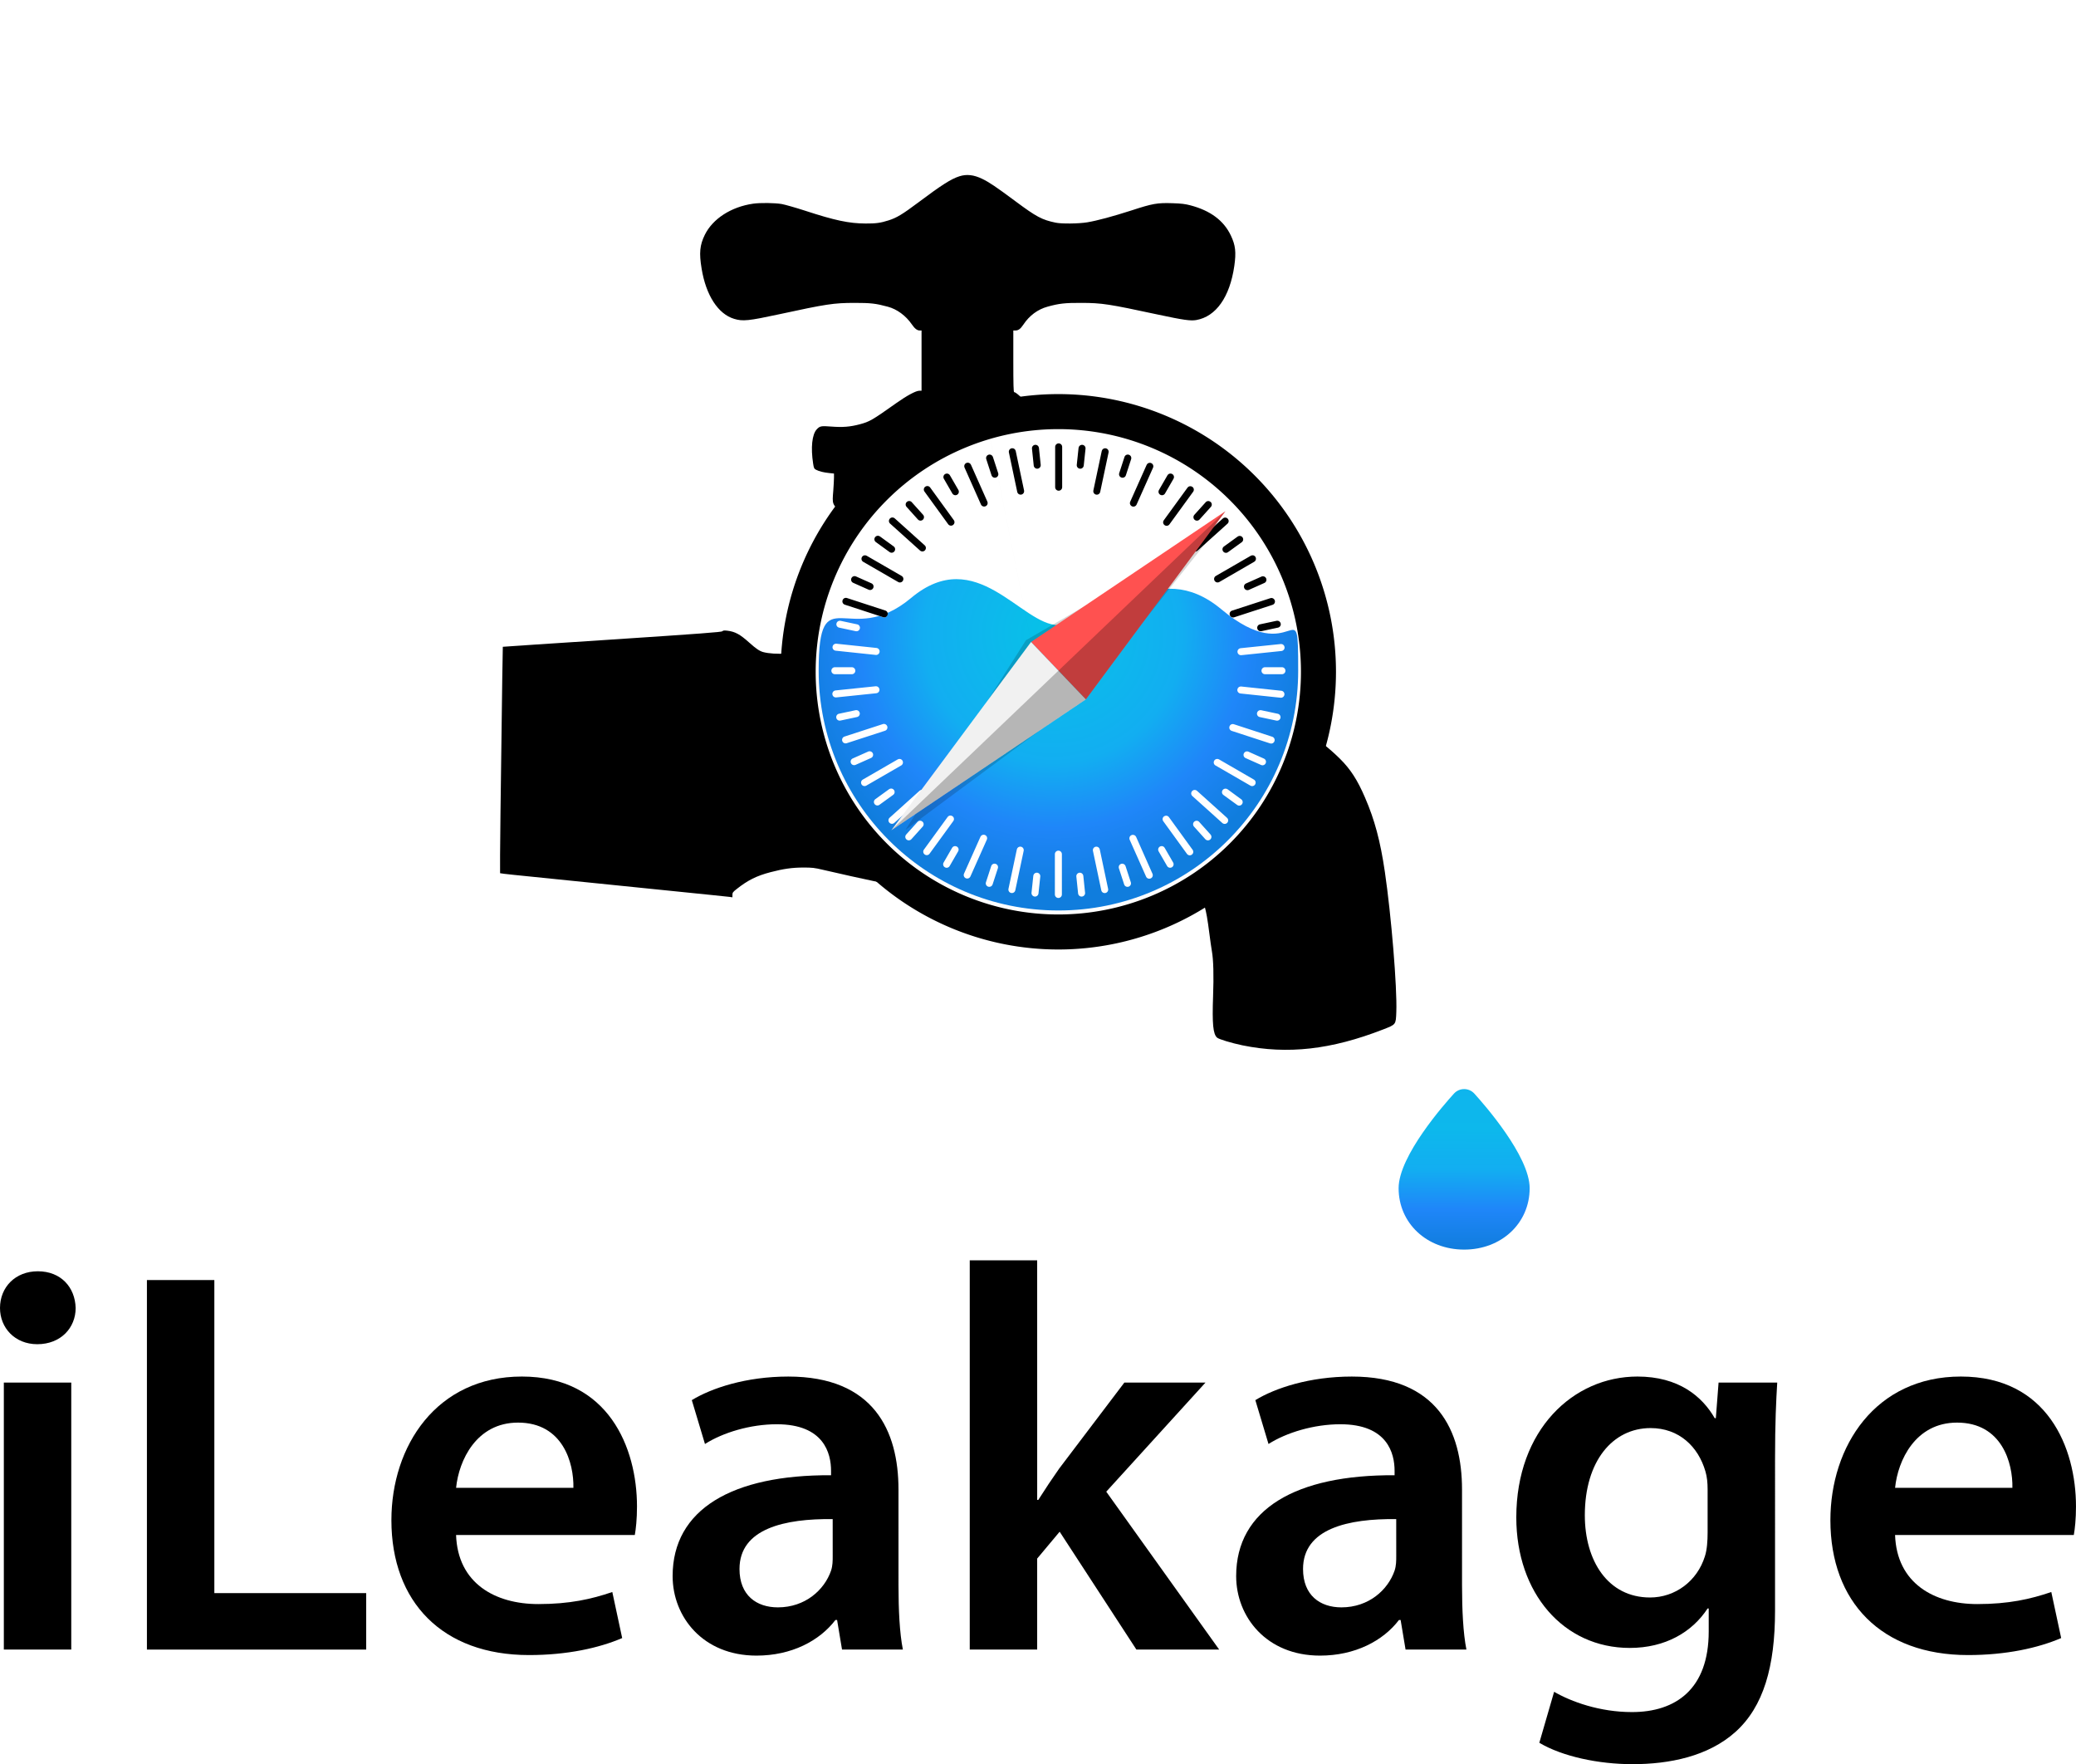 <?xml version="1.0" encoding="UTF-8" standalone="no"?>
<!-- Created with Inkscape (http://www.inkscape.org/) -->

<svg
   width="173.676mm"
   height="147.569mm"
   viewBox="0 0 173.676 147.569"
   version="1.1"
   id="svg5"
   inkscape:version="1.2.1 (0f2f062aeb, 2022-09-21, custom)"
   sodipodi:docname="ileakage-final-vertical.svg"
   xmlns:inkscape="http://www.inkscape.org/namespaces/inkscape"
   xmlns:sodipodi="http://sodipodi.sourceforge.net/DTD/sodipodi-0.dtd"
   xmlns:xlink="http://www.w3.org/1999/xlink"
   xmlns="http://www.w3.org/2000/svg"
   xmlns:svg="http://www.w3.org/2000/svg">
  <sodipodi:namedview
     id="namedview7"
     pagecolor="#ffffff"
     bordercolor="#666666"
     borderopacity="1.0"
     inkscape:pageshadow="2"
     inkscape:pageopacity="0.0"
     inkscape:pagecheckerboard="0"
     inkscape:document-units="mm"
     showgrid="false"
     inkscape:zoom="2.0762432"
     inkscape:cx="278.38742"
     inkscape:cy="281.27726"
     inkscape:window-width="2560"
     inkscape:window-height="1455"
     inkscape:window-x="0"
     inkscape:window-y="0"
     inkscape:window-maximized="1"
     inkscape:current-layer="layer1"
     fit-margin-top="0"
     fit-margin-left="0"
     fit-margin-right="0"
     fit-margin-bottom="0"
     inkscape:showpageshadow="2"
     inkscape:deskcolor="#d1d1d1"
     showguides="false" />
  <defs
     id="defs2">
    <linearGradient
       id="linearGradient13174">
      <stop
         offset="0"
         stop-color="#06c2e7"
         id="stop13164"
         style="stop-color:#0eb5ed;stop-opacity:1;" />
      <stop
         offset="0.25"
         stop-color="#0db8ec"
         id="stop13166" />
      <stop
         offset="0.5"
         stop-color="#12aef1"
         id="stop13168" />
      <stop
         offset="0.75"
         stop-color="#1f86f9"
         id="stop13170" />
      <stop
         offset="1"
         stop-color="#107ddd"
         id="stop13172" />
    </linearGradient>
    <linearGradient
       id="linearGradient3616">
      <stop
         offset="0"
         stop-color="#06c2e7"
         id="stop3606" />
      <stop
         offset="0.25"
         stop-color="#0db8ec"
         id="stop3608" />
      <stop
         offset="0.5"
         stop-color="#12aef1"
         id="stop3610" />
      <stop
         offset="0.75"
         stop-color="#1f86f9"
         id="stop3612" />
      <stop
         offset="1"
         stop-color="#107ddd"
         id="stop3614" />
    </linearGradient>
    <linearGradient
       inkscape:collect="always"
       id="linearGradient3594">
      <stop
         style="stop-color:#06c0e5;stop-opacity:1;"
         offset="0"
         id="stop3590" />
      <stop
         style="stop-color:#000000;stop-opacity:0;"
         offset="1"
         id="stop3592" />
    </linearGradient>
    <linearGradient
       id="linearGradient935">
      <stop
         offset="1"
         stop-color="#bdbdbd"
         id="stop931"
         style="stop-color:#ffffff;stop-opacity:1;" />
      <stop
         offset="1"
         stop-color="#fff"
         id="stop933"
         style="stop-color:#ffffff;stop-opacity:1;" />
    </linearGradient>
    <filter
       id="f"
       width="1.043"
       height="1.045"
       x="-0.021"
       y="-0.022"
       color-interpolation-filters="sRGB">
      <feGaussianBlur
         stdDeviation=".958"
         id="feGaussianBlur646" />
    </filter>
    <radialGradient
       xlink:href="#b"
       id="e"
       cx="413.061"
       cy="136.818"
       r="82.125"
       fx="413.061"
       fy="136.818"
       gradientTransform="matrix(0.088,0,0,0.088,-0.75,22.755)"
       gradientUnits="userSpaceOnUse" />
    <linearGradient
       id="b">
      <stop
         offset="0"
         stop-color="#06c2e7"
         id="stop629" />
      <stop
         offset=".25"
         stop-color="#0db8ec"
         id="stop631" />
      <stop
         offset=".5"
         stop-color="#12aef1"
         id="stop633" />
      <stop
         offset=".75"
         stop-color="#1f86f9"
         id="stop635" />
      <stop
         offset="1"
         stop-color="#107ddd"
         id="stop637" />
    </linearGradient>
    <linearGradient
       xlink:href="#a"
       id="d"
       x1="412.975"
       x2="412.975"
       y1="237.608"
       y2="59.392"
       gradientTransform="matrix(0.081,0,0,0.081,2.08,23.724)"
       gradientUnits="userSpaceOnUse" />
    <linearGradient
       id="a">
      <stop
         offset="0"
         stop-color="#bdbdbd"
         id="stop640" />
      <stop
         offset="1"
         stop-color="#fff"
         id="stop642" />
    </linearGradient>
    <filter
       id="c"
       width="1.096"
       height="1.096"
       x="-0.048"
       y="-0.048"
       color-interpolation-filters="sRGB">
      <feGaussianBlur
         stdDeviation="3.564"
         id="feGaussianBlur649" />
    </filter>
    <filter
       id="c-3"
       width="1.102"
       height="1.102"
       x="-0.051"
       y="-0.051"
       color-interpolation-filters="sRGB">
      <feGaussianBlur
         stdDeviation="3.564"
         id="feGaussianBlur649-6" />
    </filter>
    <radialGradient
       xlink:href="#b"
       id="e-3"
       cx="413.061"
       cy="136.818"
       r="82.125"
       fx="413.061"
       fy="136.818"
       gradientTransform="matrix(0.09,0,0,0.09,-3.961,24.532)"
       gradientUnits="userSpaceOnUse" />
    <filter
       id="f-2"
       width="1.051"
       height="1.053"
       x="-0.025"
       y="-0.026"
       color-interpolation-filters="sRGB">
      <feGaussianBlur
         stdDeviation=".958"
         id="feGaussianBlur646-7" />
    </filter>
    <linearGradient
       inkscape:collect="always"
       xlink:href="#linearGradient935"
       id="linearGradient468"
       gradientUnits="userSpaceOnUse"
       gradientTransform="matrix(0.083,0,0,0.083,-1.061,25.557)"
       x1="412.975"
       y1="237.608"
       x2="412.975"
       y2="59.392" />
    <linearGradient
       inkscape:collect="always"
       xlink:href="#linearGradient3594"
       id="linearGradient3596"
       x1="52.55"
       y1="286.401"
       x2="520.25"
       y2="286.401"
       gradientUnits="userSpaceOnUse" />
    <linearGradient
       inkscape:collect="always"
       xlink:href="#linearGradient13174"
       id="linearGradient13024"
       x1="54.432"
       y1="1.384"
       x2="52.483"
       y2="570.494"
       gradientUnits="userSpaceOnUse"
       spreadMethod="pad" />
  </defs>
  <g
     inkscape:label="Layer 1"
     inkscape:groupmode="layer"
     id="layer1"
     transform="translate(51.736,53.267)">
    <g
       aria-label="iLeakage"
       id="text6279"
       style="font-size:45.861px;line-height:1.25;font-family:'Myriad Pro';-inkscape-font-specification:'Myriad Pro';stroke-width:0.265"
       transform="translate(-108.237,35.69)">
      <path
         d="M 62.463,49.027 V 26.693 H 56.822 V 49.027 Z M 59.665,17.383 c -1.88,0 -3.164,1.33 -3.164,3.073 0,1.651 1.238,3.027 3.119,3.027 1.972,0 3.21,-1.376 3.21,-3.027 -0.046,-1.743 -1.238,-3.073 -3.164,-3.073 z"
         style="font-weight:600;-inkscape-font-specification:'Myriad Pro Semi-Bold'"
         id="path569" />
      <path
         d="m 68.792,49.027 h 18.344 V 44.304 H 74.433 V 18.117 h -5.641 z"
         style="font-weight:600;-inkscape-font-specification:'Myriad Pro Semi-Bold'"
         id="path571" />
      <path
         d="m 109.608,39.442 c 0.092,-0.504 0.183,-1.33 0.183,-2.385 0,-4.907 -2.385,-10.869 -9.631,-10.869 -7.154,0 -10.915,5.824 -10.915,12.016 0,6.833 4.265,11.282 11.511,11.282 3.21,0 5.87,-0.596 7.796,-1.422 l -0.826,-3.852 c -1.743,0.596 -3.577,1.009 -6.191,1.009 -3.623,0 -6.742,-1.743 -6.879,-5.778 z M 94.657,35.498 c 0.229,-2.293 1.697,-5.457 5.182,-5.457 3.761,0 4.678,3.394 4.632,5.457 z"
         style="font-weight:600;-inkscape-font-specification:'Myriad Pro Semi-Bold'"
         id="path573" />
      <path
         d="m 131.667,35.636 c 0,-4.907 -2.064,-9.447 -9.218,-9.447 -3.531,0 -6.421,0.963 -8.072,1.972 l 1.101,3.669 c 1.513,-0.963 3.806,-1.651 6.008,-1.651 3.944,0 4.54,2.431 4.54,3.898 v 0.367 c -8.255,-0.046 -13.254,2.843 -13.254,8.438 0,3.394 2.522,6.65 7.017,6.65 2.935,0 5.274,-1.238 6.604,-2.981 h 0.138 l 0.413,2.476 h 5.091 c -0.275,-1.376 -0.367,-3.348 -0.367,-5.366 z m -5.503,5.549 c 0,0.413 0,0.826 -0.138,1.238 -0.55,1.605 -2.155,3.073 -4.449,3.073 -1.789,0 -3.21,-1.009 -3.21,-3.21 0,-3.394 3.806,-4.219 7.796,-4.173 z"
         style="font-weight:600;-inkscape-font-specification:'Myriad Pro Semi-Bold'"
         id="path575" />
      <path
         d="m 143.27,16.466 h -5.641 v 32.561 h 5.641 v -7.613 l 1.88,-2.247 6.421,9.86 h 6.925 l -9.447,-13.208 8.301,-9.126 h -6.787 l -5.457,7.2 c -0.55,0.78 -1.192,1.743 -1.743,2.614 h -0.092 z"
         style="font-weight:600;-inkscape-font-specification:'Myriad Pro Semi-Bold'"
         id="path577" />
      <path
         d="m 178.812,35.636 c 0,-4.907 -2.064,-9.447 -9.218,-9.447 -3.531,0 -6.421,0.963 -8.072,1.972 l 1.101,3.669 c 1.513,-0.963 3.806,-1.651 6.008,-1.651 3.944,0 4.54,2.431 4.54,3.898 v 0.367 c -8.255,-0.046 -13.254,2.843 -13.254,8.438 0,3.394 2.522,6.65 7.017,6.65 2.935,0 5.274,-1.238 6.604,-2.981 h 0.138 l 0.413,2.476 h 5.091 c -0.275,-1.376 -0.367,-3.348 -0.367,-5.366 z m -5.503,5.549 c 0,0.413 0,0.826 -0.138,1.238 -0.55,1.605 -2.155,3.073 -4.449,3.073 -1.789,0 -3.21,-1.009 -3.21,-3.21 0,-3.394 3.806,-4.219 7.796,-4.173 z"
         style="font-weight:600;-inkscape-font-specification:'Myriad Pro Semi-Bold'"
         id="path579" />
      <path
         d="m 204.999,33.113 c 0,-3.073 0.092,-4.907 0.183,-6.421 h -4.907 l -0.229,2.981 h -0.092 c -1.055,-1.834 -3.027,-3.485 -6.466,-3.485 -5.366,0 -10.135,4.449 -10.135,11.786 0,6.329 3.944,10.915 9.493,10.915 2.981,0 5.228,-1.33 6.512,-3.302 h 0.092 v 1.926 c 0,4.815 -2.752,6.742 -6.421,6.742 -2.706,0 -5.091,-0.871 -6.512,-1.697 l -1.238,4.265 c 1.926,1.147 4.953,1.789 7.796,1.789 3.073,0 6.329,-0.642 8.622,-2.706 2.339,-2.11 3.302,-5.457 3.302,-10.135 z m -5.641,6.145 c 0,0.642 -0.046,1.422 -0.229,1.972 -0.642,2.064 -2.477,3.44 -4.586,3.44 -3.531,0 -5.457,-3.073 -5.457,-6.879 0,-4.54 2.339,-7.292 5.503,-7.292 2.385,0 3.99,1.559 4.586,3.623 0.138,0.459 0.183,0.963 0.183,1.513 z"
         style="font-weight:600;-inkscape-font-specification:'Myriad Pro Semi-Bold'"
         id="path581" />
      <path
         d="m 229.993,39.442 c 0.092,-0.504 0.183,-1.33 0.183,-2.385 0,-4.907 -2.385,-10.869 -9.631,-10.869 -7.154,0 -10.915,5.824 -10.915,12.016 0,6.833 4.265,11.282 11.511,11.282 3.21,0 5.87,-0.596 7.796,-1.422 l -0.826,-3.852 c -1.743,0.596 -3.577,1.009 -6.191,1.009 -3.623,0 -6.742,-1.743 -6.879,-5.778 z M 215.042,35.498 c 0.229,-2.293 1.697,-5.457 5.182,-5.457 3.761,0 4.678,3.394 4.632,5.457 z"
         style="font-weight:600;-inkscape-font-specification:'Myriad Pro Semi-Bold'"
         id="path583" />
    </g>
    <g
       id="g413"
       transform="matrix(2.93,0,0,2.93,-60.955,-108.225)">
      <g
         transform="matrix(0.002,0,0,-0.002,17.419,48.732)"
         fill="#000000"
         stroke="none"
         id="g901">
        <path
           d="m 6560,12471 c -119,-38 -255,-125 -587,-374 -226,-169 -307,-218 -423,-255 -116,-37 -182,-46 -330,-45 -236,1 -438,44 -866,184 -133,43 -281,85 -329,94 -99,17 -306,20 -410,5 -313,-45 -576,-215 -689,-444 -72,-147 -83,-258 -46,-482 62,-381 235,-649 465,-718 123,-37 203,-29 640,65 678,147 780,162 1075,163 236,0 306,-8 480,-55 130,-35 256,-128 340,-250 43,-63 77,-89 115,-89 h 25 v -430 -430 h -32 c -48,0 -177,-69 -328,-176 -347,-246 -381,-265 -522,-303 -140,-37 -245,-45 -412,-32 -140,11 -159,7 -203,-41 -66,-72 -86,-259 -51,-486 10,-66 14,-75 42,-90 42,-22 108,-39 189,-47 l 67,-7 v -58 c 0,-31 -5,-115 -10,-186 -16,-197 -19,-189 122,-325 l 121,-117 -17,-503 c -12,-353 -22,-522 -32,-564 -8,-33 -35,-100 -59,-148 -106,-212 -264,-379 -558,-590 l -98,-70 -137,-8 c -138,-9 -261,-1 -344,21 -52,15 -101,48 -198,135 -133,119 -200,156 -313,170 -46,5 -61,3 -70,-8 -10,-12 -303,-34 -1572,-118 C 747,5803 44,5756 42,5755 40,5753 34,5326 9,3397 3,2919 1,2526 3,2523 c 3,-2 88,-13 189,-23 183,-19 2480,-253 2848,-290 107,-11 214,-22 238,-25 l 42,-6 v 35 c 0,31 7,41 58,81 161,128 288,191 487,243 185,48 304,65 465,66 130,0 159,-3 285,-33 481,-113 1308,-288 1417,-300 290,-32 648,3 1258,124 686,136 1209,221 1603,260 229,23 480,17 592,-14 350,-98 536,-322 609,-737 9,-49 25,-161 36,-249 11,-88 27,-198 35,-245 22,-123 28,-348 17,-645 -14,-394 0,-538 57,-589 26,-23 204,-77 362,-110 646,-132 1267,-62 2007,226 187,73 183,67 190,253 13,342 -72,1376 -164,2000 -65,440 -145,739 -283,1058 -108,251 -207,404 -356,552 -624,619 -1704,1084 -3019,1300 -128,21 -204,46 -290,97 -152,90 -268,252 -345,483 -77,232 -76,223 -76,764 l -1,484 151,132 c 82,72 155,138 161,146 18,22 35,150 42,324 l 7,159 77,11 c 121,17 148,45 169,176 21,137 -6,411 -47,476 -33,53 -110,66 -320,53 l -139,-9 -206,69 c -336,112 -420,163 -593,364 -100,116 -198,206 -224,206 -9,0 -12,113 -12,440 v 440 h 30 c 42,0 72,22 113,83 85,129 206,219 346,257 162,45 248,55 481,54 299,-1 387,-15 1100,-168 355,-76 461,-91 541,-77 283,49 480,329 544,772 28,197 17,295 -49,434 -101,214 -292,356 -576,431 -76,20 -128,27 -260,31 -214,7 -283,-5 -582,-103 -268,-86 -489,-146 -633,-170 -121,-20 -366,-23 -450,-5 -197,41 -275,83 -575,306 -277,206 -375,272 -475,320 -120,58 -222,69 -325,36 z"
           id="path899" />
      </g>
      <g
         id="g979"
         transform="matrix(0.008,0,0,0.008,42.66,49.849)"
         style="fill:url(#linearGradient3596);fill-opacity:1">
        <path
           d="m 520.25,353.6 c 0,125 -100.5,219.201 -233.8,219.201 -133.3,0 -233.9,-94.201 -233.9,-219.201 0,-115.3 164.7,-301.5 197.7,-337.7 9.3,-10.2 22.4,-15.9 36.2,-15.9 13.8,0 26.9,5.8 36.2,15.9 32.9,36.2 197.6,222.5 197.6,337.7 z"
           id="path977"
           style="fill:url(#linearGradient13024);fill-opacity:1;fill-rule:nonzero" />
      </g>
      <path
         d="M 502.083,148.5 A 89.108,89.108 0 0 1 412.975,237.608 89.108,89.108 0 0 1 323.867,148.5 89.108,89.108 0 0 1 412.975,59.392 89.108,89.108 0 0 1 502.083,148.5 Z"
         filter="url(#c)"
         opacity="0.53"
         paint-order="markers stroke fill"
         transform="matrix(0.08,0,0,0.077,0.205,27.03)"
         id="path655-9"
         style="stroke:#000000;stroke-opacity:0;filter:url(#c-3)" />
      <path
         fill="url(#d)"
         stroke="#cdcdcd"
         stroke-linecap="round"
         stroke-linejoin="round"
         stroke-width="0.022"
         d="m 40.792,37.936 a 7.428,7.428 0 0 1 -7.428,7.428 7.428,7.428 0 0 1 -7.428,-7.428 7.428,7.428 0 0 1 7.428,-7.428 7.428,7.428 0 0 1 7.428,7.428 z"
         paint-order="markers stroke fill"
         id="path657-3"
         style="fill:url(#linearGradient468);stroke:#000000;stroke-width:1;stroke-dasharray:none;stroke-opacity:1" />
      <path
         fill="url(#e)"
         d="m 40.213,37.904 c 0,3.781 -3.065,6.846 -6.846,6.846 -3.781,0 -6.846,-3.065 -6.846,-6.846 0,-2.716 0.862,-0.59 2.641,-2.077 1.863,-1.558 3.14,0.777 4.205,0.777 1.336,0 2.8,-1.997 4.65,-0.454 2.123,1.769 2.196,-0.691 2.196,1.754 z"
         paint-order="markers stroke fill"
         id="path659-6"
         style="fill:url(#e-3);stroke:#000000;stroke-width:0.237;stroke-opacity:0"
         sodipodi:nodetypes="sssssss" />
      <path
         fill="#f4f2f3"
         d="m 33.367,31.416 c -0.055,0 -0.1,0.045 -0.1,0.1 v 1.151 c 0,0.055 0.045,0.1 0.1,0.1 0.055,0 0.1,-0.045 0.1,-0.1 v -1.151 c 0,-0.055 -0.045,-0.1 -0.1,-0.1 z m -0.653,0.041 c -0.007,-7.11e-4 -0.013,-7.11e-4 -0.02,8.3e-5 -0.055,0.006 -0.095,0.055 -0.089,0.11 l 0.05,0.482 c 0.006,0.055 0.055,0.095 0.11,0.089 0.055,-0.006 0.095,-0.055 0.089,-0.11 l -0.05,-0.482 c -0.005,-0.048 -0.043,-0.085 -0.089,-0.089 z m 1.31,4.74e-4 c -0.046,0.004 -0.084,0.041 -0.089,0.089 l -0.051,0.482 c -0.006,0.055 0.034,0.104 0.089,0.11 0.055,0.006 0.104,-0.034 0.11,-0.089 l 0.051,-0.482 c 0.006,-0.055 -0.034,-0.104 -0.089,-0.11 -0.007,-7.11e-4 -0.014,-7.11e-4 -0.02,-1.23e-4 z m -1.981,0.097 c -0.007,5.2e-5 -0.013,7.11e-4 -0.02,0.002 -0.054,0.011 -0.088,0.064 -0.077,0.118 l 0.238,1.126 c 0.011,0.054 0.064,0.088 0.118,0.077 0.054,-0.011 0.088,-0.064 0.077,-0.118 l -0.238,-1.126 c -0.01,-0.047 -0.052,-0.08 -0.098,-0.079 z m 2.652,9.48e-4 c -0.046,-4.74e-4 -0.088,0.032 -0.098,0.079 l -0.239,1.126 c -0.011,0.054 0.023,0.107 0.077,0.118 0.054,0.011 0.107,-0.023 0.118,-0.077 l 0.239,-1.126 c 0.011,-0.054 -0.023,-0.107 -0.077,-0.118 -0.007,-0.001 -0.014,-0.002 -0.02,-0.002 z m -3.292,0.18 c -0.013,-0.001 -0.026,2.37e-4 -0.039,0.005 -0.053,0.017 -0.081,0.073 -0.064,0.126 l 0.15,0.461 c 0.017,0.053 0.073,0.081 0.126,0.064 0.053,-0.017 0.081,-0.073 0.064,-0.126 l -0.15,-0.461 c -0.013,-0.039 -0.048,-0.065 -0.086,-0.069 z m 3.929,2.37e-4 c -0.039,0.003 -0.074,0.029 -0.086,0.069 l -0.15,0.461 c -0.017,0.053 0.011,0.109 0.064,0.126 0.053,0.017 0.109,-0.011 0.126,-0.064 l 0.15,-0.461 c 0.017,-0.053 -0.011,-0.109 -0.064,-0.126 -0.013,-0.004 -0.027,-0.006 -0.039,-0.005 z m -4.562,0.231 c -0.013,2.37e-4 -0.026,0.003 -0.039,0.009 -0.051,0.022 -0.073,0.081 -0.051,0.132 l 0.468,1.052 c 0.022,0.051 0.081,0.073 0.132,0.051 0.051,-0.022 0.073,-0.081 0.051,-0.132 l -0.468,-1.052 c -0.017,-0.038 -0.054,-0.06 -0.093,-0.059 z m 5.202,0.004 c -0.039,-7.11e-4 -0.076,0.021 -0.093,0.059 l -0.469,1.051 c -0.023,0.051 -1e-5,0.109 0.05,0.132 0.051,0.023 0.109,1.3e-5 0.132,-0.05 l 0.469,-1.051 c 0.023,-0.051 1.3e-5,-0.109 -0.05,-0.132 -0.013,-0.006 -0.026,-0.008 -0.039,-0.009 z m -5.789,0.307 c -0.019,-0.001 -0.039,0.003 -0.057,0.013 -0.048,0.028 -0.064,0.088 -0.037,0.136 l 0.242,0.419 c 0.028,0.048 0.088,0.064 0.136,0.037 0.048,-0.028 0.064,-0.088 0.037,-0.136 l -0.242,-0.419 c -0.017,-0.03 -0.048,-0.048 -0.079,-0.05 z m 6.369,0 c -0.032,0.002 -0.062,0.02 -0.079,0.05 l -0.242,0.419 c -0.028,0.048 -0.011,0.109 0.037,0.136 0.048,0.028 0.109,0.011 0.136,-0.037 l 0.242,-0.419 c 0.028,-0.048 0.011,-0.109 -0.037,-0.136 -0.018,-0.01 -0.038,-0.015 -0.057,-0.013 z m -6.939,0.356 c -0.019,7.11e-4 -0.038,0.007 -0.055,0.019 -0.045,0.032 -0.055,0.095 -0.022,0.139 l 0.676,0.932 c 0.032,0.045 0.095,0.055 0.139,0.022 0.045,-0.032 0.055,-0.095 0.022,-0.139 l -0.676,-0.932 c -0.02,-0.028 -0.052,-0.042 -0.084,-0.041 z m 7.517,0.005 c -0.032,-0.001 -0.064,0.013 -0.084,0.041 l -0.677,0.931 c -0.033,0.045 -0.023,0.107 0.022,0.139 0.045,0.033 0.107,0.023 0.139,-0.022 l 0.677,-0.931 c 0.033,-0.045 0.023,-0.107 -0.022,-0.139 -0.017,-0.012 -0.036,-0.018 -0.055,-0.019 z m -8.027,0.423 c -0.025,-0.001 -0.051,0.007 -0.072,0.026 -0.041,0.037 -0.044,0.1 -0.007,0.141 l 0.324,0.36 c 0.037,0.041 0.1,0.044 0.141,0.007 0.041,-0.037 0.044,-0.1 0.007,-0.141 l -0.324,-0.36 c -0.018,-0.021 -0.043,-0.032 -0.069,-0.033 z m 8.531,7.12e-4 c -0.025,0.001 -0.05,0.012 -0.069,0.033 l -0.324,0.36 c -0.037,0.041 -0.034,0.104 0.007,0.141 0.041,0.037 0.104,0.034 0.141,-0.007 l 0.324,-0.36 c 0.037,-0.041 0.034,-0.104 -0.007,-0.141 -0.021,-0.018 -0.046,-0.027 -0.072,-0.026 z m -9.019,0.469 c -0.025,0.001 -0.05,0.012 -0.069,0.033 -0.037,0.041 -0.034,0.104 0.007,0.141 l 0.856,0.77 c 0.041,0.037 0.104,0.034 0.141,-0.007 0.037,-0.041 0.034,-0.104 -0.007,-0.141 l -0.856,-0.77 c -0.021,-0.018 -0.047,-0.027 -0.072,-0.026 z m 9.511,0.003 c -0.025,-0.001 -0.051,0.007 -0.072,0.026 l -0.856,0.77 c -0.041,0.037 -0.045,0.1 -0.007,0.141 0.037,0.041 0.1,0.044 0.141,0.007 l 0.856,-0.77 c 0.041,-0.037 0.044,-0.1 0.007,-0.141 -0.018,-0.021 -0.043,-0.032 -0.069,-0.033 z m -9.917,0.519 c -0.032,-0.001 -0.064,0.013 -0.084,0.041 -0.033,0.045 -0.023,0.107 0.022,0.139 l 0.392,0.285 c 0.045,0.033 0.107,0.023 0.139,-0.022 0.033,-0.045 0.023,-0.107 -0.022,-0.139 l -0.392,-0.285 c -0.017,-0.012 -0.036,-0.018 -0.055,-0.019 z m 10.323,0.004 c -0.019,7.12e-4 -0.038,0.007 -0.055,0.019 L 38.083,34.36 c -0.045,0.032 -0.055,0.095 -0.022,0.139 0.032,0.045 0.095,0.055 0.139,0.022 l 0.392,-0.284 c 0.045,-0.032 0.055,-0.095 0.022,-0.139 -0.02,-0.028 -0.052,-0.042 -0.084,-0.041 z m -10.703,0.554 c -0.032,0.002 -0.062,0.02 -0.079,0.05 -0.028,0.048 -0.011,0.109 0.037,0.136 l 0.997,0.576 c 0.048,0.028 0.109,0.011 0.136,-0.037 0.028,-0.048 0.011,-0.109 -0.037,-0.136 l -0.997,-0.576 c -0.018,-0.01 -0.038,-0.015 -0.057,-0.013 z m 11.08,0 c -0.019,-0.001 -0.039,0.003 -0.057,0.013 l -0.997,0.576 c -0.048,0.028 -0.064,0.088 -0.037,0.136 0.028,0.048 0.088,0.064 0.136,0.037 l 0.997,-0.576 c 0.048,-0.028 0.064,-0.088 0.037,-0.136 -0.017,-0.03 -0.048,-0.048 -0.079,-0.05 z m -11.367,0.594 c -0.039,-9.49e-4 -0.076,0.021 -0.093,0.059 -0.023,0.051 -1.4e-5,0.109 0.05,0.132 l 0.442,0.197 c 0.051,0.023 0.109,1.7e-5 0.132,-0.05 0.023,-0.051 -2.9e-5,-0.109 -0.051,-0.132 L 27.579,35.213 c -0.013,-0.006 -0.026,-0.008 -0.039,-0.009 z m 11.656,0.004 c -0.013,2.37e-4 -0.026,0.003 -0.039,0.009 l -0.442,0.197 c -0.051,0.022 -0.073,0.081 -0.051,0.132 0.022,0.051 0.081,0.073 0.132,0.051 l 0.442,-0.197 c 0.051,-0.022 0.073,-0.081 0.051,-0.132 -0.017,-0.038 -0.054,-0.06 -0.093,-0.059 z m -11.912,0.617 c -0.039,0.003 -0.074,0.029 -0.086,0.069 -0.017,0.053 0.011,0.109 0.064,0.126 l 0.721,0.235 0.374,0.122 c 0.053,0.017 0.109,-0.011 0.126,-0.064 0.017,-0.053 -0.011,-0.109 -0.064,-0.126 l -1.095,-0.357 c -0.013,-0.004 -0.027,-0.006 -0.039,-0.005 z m 12.168,0.004 c -0.013,-0.001 -0.026,2.38e-4 -0.039,0.005 l -1.095,0.356 c -0.053,0.017 -0.081,0.073 -0.064,0.126 0.017,0.053 0.073,0.081 0.126,0.064 l 1.095,-0.356 c 0.053,-0.017 0.081,-0.073 0.064,-0.126 -0.013,-0.039 -0.048,-0.065 -0.086,-0.069 z m -12.327,0.648 c -0.046,-4.74e-4 -0.088,0.032 -0.098,0.079 -0.011,0.054 0.023,0.107 0.077,0.118 l 0.474,0.101 c 0.054,0.011 0.107,-0.023 0.118,-0.077 0.011,-0.054 -0.023,-0.107 -0.077,-0.118 l -0.474,-0.101 c -0.007,-0.001 -0.014,-0.002 -0.02,-0.002 z m 12.485,9.48e-4 c -0.007,5.4e-5 -0.013,9.48e-4 -0.02,0.002 l -0.474,0.101 c -0.054,0.011 -0.088,0.064 -0.077,0.118 0.011,0.054 0.064,0.088 0.118,0.077 l 0.474,-0.101 c 0.054,-0.011 0.088,-0.064 0.077,-0.118 -0.01,-0.047 -0.052,-0.08 -0.098,-0.079 z m -12.606,0.655 c -0.046,0.004 -0.084,0.041 -0.089,0.089 -0.006,0.055 0.034,0.104 0.089,0.11 l 1.145,0.121 c 0.055,0.006 0.104,-0.034 0.11,-0.089 0.006,-0.055 -0.034,-0.104 -0.089,-0.11 l -1.145,-0.121 c -0.007,-7.11e-4 -0.014,-7.11e-4 -0.02,-8.3e-5 z m 12.728,0.009 c -0.007,-7.12e-4 -0.013,-7.12e-4 -0.02,8.3e-5 l -1.145,0.119 c -0.055,0.006 -0.095,0.055 -0.089,0.11 0.006,0.055 0.055,0.095 0.11,0.089 l 1.145,-0.119 c 0.055,-0.006 0.095,-0.055 0.089,-0.11 -0.005,-0.048 -0.043,-0.085 -0.089,-0.089 z M 26.984,37.805 c -0.055,0 -0.1,0.045 -0.1,0.1 0,0.055 0.045,0.1 0.1,0.1 h 0.484 c 0.055,0 0.1,-0.045 0.1,-0.1 0,-0.055 -0.045,-0.1 -0.1,-0.1 z m 12.281,0 c -0.055,0 -0.1,0.045 -0.1,0.1 2e-6,0.055 0.045,0.1 0.1,0.1 h 0.484 c 0.055,0 0.1,-0.045 0.1,-0.1 0,-0.055 -0.045,-0.1 -0.1,-0.1 z m -11.098,0.544 c -0.007,-7.13e-4 -0.013,-7.13e-4 -0.02,8.3e-5 l -1.145,0.119 c -0.055,0.006 -0.095,0.055 -0.089,0.11 0.006,0.055 0.055,0.095 0.11,0.089 l 1.145,-0.119 c 0.055,-0.006 0.095,-0.055 0.089,-0.11 -0.005,-0.048 -0.043,-0.085 -0.089,-0.089 z m 10.398,0.007 c -0.046,0.004 -0.084,0.041 -0.089,0.089 -0.006,0.055 0.034,0.104 0.089,0.11 l 1.145,0.121 c 0.055,0.006 0.104,-0.034 0.11,-0.089 0.006,-0.055 -0.034,-0.104 -0.089,-0.11 L 38.586,38.356 c -0.007,-7.11e-4 -0.014,-7.11e-4 -0.02,-8.3e-5 z m -10.969,0.674 c -0.007,5.7e-5 -0.013,7.12e-4 -0.02,0.002 l -0.474,0.101 c -0.054,0.011 -0.088,0.064 -0.077,0.118 0.011,0.054 0.064,0.088 0.118,0.077 l 0.474,-0.101 c 0.054,-0.011 0.088,-0.064 0.077,-0.118 -0.01,-0.047 -0.052,-0.08 -0.098,-0.079 z m 11.54,9.49e-4 c -0.046,-4.74e-4 -0.088,0.032 -0.098,0.079 -0.011,0.054 0.023,0.107 0.077,0.118 l 0.474,0.101 c 0.054,0.011 0.107,-0.023 0.118,-0.077 0.011,-0.054 -0.023,-0.107 -0.077,-0.118 l -0.474,-0.101 c -0.007,-0.001 -0.014,-0.002 -0.02,-0.002 z m -10.743,0.393 c -0.013,-0.001 -0.026,2.37e-4 -0.039,0.005 l -1.095,0.356 c -0.053,0.017 -0.081,0.073 -0.064,0.126 0.017,0.053 0.073,0.081 0.126,0.064 l 1.095,-0.356 c 0.053,-0.017 0.081,-0.073 0.064,-0.126 -0.013,-0.039 -0.048,-0.065 -0.086,-0.069 z m 9.944,0.004 c -0.039,0.003 -0.074,0.029 -0.086,0.069 -0.017,0.053 0.011,0.109 0.064,0.126 l 1.095,0.357 c 0.053,0.017 0.109,-0.011 0.126,-0.064 0.017,-0.053 -0.011,-0.109 -0.064,-0.126 l -1.095,-0.357 c -0.013,-0.004 -0.027,-0.006 -0.039,-0.005 z m -10.362,0.776 c -0.013,2.37e-4 -0.026,0.003 -0.039,0.009 l -0.442,0.197 c -0.051,0.022 -0.073,0.081 -0.051,0.132 0.022,0.051 0.081,0.073 0.132,0.051 l 0.442,-0.197 c 0.051,-0.022 0.073,-0.081 0.051,-0.132 -0.017,-0.038 -0.054,-0.06 -0.093,-0.059 z m 10.779,0.004 c -0.039,-9.48e-4 -0.076,0.021 -0.093,0.059 -0.023,0.051 -1.4e-5,0.109 0.05,0.132 l 0.442,0.197 c 0.051,0.023 0.109,1.4e-5 0.132,-0.05 0.023,-0.051 1.4e-5,-0.109 -0.05,-0.132 l -0.442,-0.197 c -0.013,-0.006 -0.026,-0.008 -0.039,-0.009 z m -9.918,0.216 c -0.019,-0.001 -0.039,0.003 -0.057,0.013 l -0.997,0.576 c -0.048,0.028 -0.064,0.088 -0.037,0.136 0.028,0.048 0.088,0.064 0.136,0.037 l 0.997,-0.576 c 0.048,-0.028 0.064,-0.088 0.037,-0.136 -0.017,-0.03 -0.047,-0.048 -0.079,-0.05 z m 9.058,0 c -0.032,0.002 -0.062,0.02 -0.079,0.05 -0.028,0.048 -0.011,0.109 0.037,0.136 l 0.997,0.576 c 0.048,0.028 0.109,0.011 0.136,-0.037 0.028,-0.048 0.011,-0.109 -0.037,-0.136 L 37.953,40.437 c -0.018,-0.01 -0.038,-0.015 -0.057,-0.013 z m -9.307,0.845 c -0.019,7.11e-4 -0.038,0.007 -0.055,0.019 l -0.392,0.284 c -0.045,0.032 -0.055,0.095 -0.022,0.139 0.032,0.045 0.095,0.055 0.139,0.022 l 0.392,-0.284 c 0.045,-0.032 0.055,-0.095 0.022,-0.139 -0.02,-0.028 -0.052,-0.042 -0.084,-0.041 z m 9.553,0.003 c -0.032,-0.001 -0.064,0.013 -0.084,0.041 -0.033,0.045 -0.023,0.107 0.022,0.139 l 0.392,0.285 c 0.045,0.033 0.107,0.023 0.139,-0.022 0.033,-0.045 0.023,-0.107 -0.022,-0.139 L 38.198,41.291 c -0.017,-0.012 -0.036,-0.018 -0.055,-0.019 z m -8.665,0.034 c -0.025,-0.001 -0.051,0.007 -0.072,0.026 l -0.856,0.77 c -0.041,0.037 -0.044,0.1 -0.007,0.141 0.037,0.041 0.1,0.044 0.141,0.007 l 0.856,-0.77 c 0.041,-0.037 0.044,-0.1 0.007,-0.141 -0.018,-0.021 -0.043,-0.032 -0.069,-0.033 z m 7.778,0.003 c -0.025,0.001 -0.05,0.012 -0.069,0.033 -0.037,0.041 -0.034,0.104 0.007,0.141 l 0.856,0.77 c 0.041,0.037 0.104,0.034 0.141,-0.007 0.037,-0.041 0.034,-0.104 -0.007,-0.141 l -0.856,-0.77 c -0.021,-0.018 -0.047,-0.027 -0.072,-0.026 z m -6.965,0.731 c -0.032,-0.001 -0.064,0.013 -0.084,0.041 l -0.677,0.931 c -0.033,0.045 -0.023,0.107 0.022,0.139 0.045,0.033 0.107,0.023 0.139,-0.022 l 0.677,-0.931 c 0.033,-0.045 0.023,-0.107 -0.022,-0.139 -0.017,-0.012 -0.036,-0.018 -0.055,-0.019 z m 6.15,0.004 c -0.019,7.11e-4 -0.038,0.007 -0.055,0.019 -0.045,0.032 -0.055,0.095 -0.022,0.139 l 0.676,0.932 c 0.032,0.045 0.095,0.055 0.139,0.022 0.045,-0.032 0.055,-0.095 0.022,-0.139 l -0.676,-0.932 c -0.02,-0.028 -0.052,-0.042 -0.084,-0.041 z m -7.024,0.144 c -0.025,0.001 -0.05,0.012 -0.069,0.033 l -0.324,0.36 c -0.037,0.041 -0.034,0.104 0.007,0.141 0.041,0.037 0.104,0.034 0.141,-0.007 l 0.324,-0.36 c 0.037,-0.041 0.034,-0.104 -0.007,-0.141 -0.021,-0.018 -0.046,-0.027 -0.072,-0.026 z m 7.903,4.74e-4 c -0.025,-0.001 -0.051,0.007 -0.072,0.026 -0.041,0.037 -0.044,0.1 -0.007,0.141 l 0.324,0.36 c 0.037,0.041 0.1,0.044 0.141,0.007 0.041,-0.037 0.044,-0.1 0.007,-0.141 l -0.324,-0.36 c -0.018,-0.021 -0.043,-0.032 -0.069,-0.033 z m -6.083,0.399 c -0.039,-9.49e-4 -0.076,0.021 -0.093,0.059 l -0.469,1.051 c -0.023,0.051 -1.2e-5,0.109 0.05,0.132 0.051,0.023 0.109,1.3e-5 0.132,-0.05 l 0.469,-1.051 c 0.023,-0.051 1.1e-5,-0.109 -0.05,-0.132 -0.013,-0.006 -0.026,-0.008 -0.039,-0.009 z m 4.258,0.003 c -0.013,2.37e-4 -0.026,0.003 -0.039,0.009 -0.051,0.022 -0.073,0.081 -0.051,0.132 l 0.468,1.052 c 0.022,0.051 0.081,0.073 0.132,0.051 0.051,-0.022 0.073,-0.081 0.051,-0.132 L 35.586,42.65 c -0.017,-0.038 -0.054,-0.06 -0.093,-0.059 z m -5.082,0.322 c -0.032,0.002 -0.062,0.02 -0.079,0.05 l -0.242,0.419 c -0.028,0.048 -0.011,0.109 0.037,0.136 0.048,0.028 0.109,0.011 0.136,-0.037 l 0.242,-0.419 c 0.028,-0.048 0.011,-0.109 -0.037,-0.136 -0.018,-0.01 -0.038,-0.015 -0.057,-0.013 z m 5.912,0 c -0.019,-0.001 -0.039,0.003 -0.057,0.013 -0.048,0.028 -0.064,0.088 -0.037,0.136 l 0.242,0.419 c 0.028,0.048 0.088,0.064 0.136,0.037 0.048,-0.028 0.064,-0.088 0.037,-0.136 l -0.242,-0.419 c -0.017,-0.03 -0.048,-0.048 -0.079,-0.05 z m -4.044,0.015 c -0.046,-4.74e-4 -0.088,0.032 -0.098,0.079 l -0.239,1.126 c -0.011,0.054 0.023,0.107 0.077,0.118 0.054,0.011 0.107,-0.023 0.118,-0.077 l 0.239,-1.126 c 0.011,-0.054 -0.023,-0.107 -0.077,-0.118 -0.007,-0.001 -0.014,-0.002 -0.02,-0.002 z m 2.172,7.13e-4 c -0.007,5.1e-5 -0.013,7.11e-4 -0.02,0.002 -0.054,0.011 -0.088,0.064 -0.077,0.118 l 0.238,1.126 c 0.011,0.054 0.064,0.088 0.118,0.077 0.054,-0.011 0.088,-0.064 0.077,-0.118 l -0.238,-1.126 c -0.01,-0.047 -0.052,-0.08 -0.098,-0.079 z m -1.084,0.114 c -0.055,0 -0.1,0.045 -0.1,0.1 v 1.151 c 0,0.055 0.045,0.1 0.1,0.1 0.055,0 0.1,-0.045 0.1,-0.1 V 43.142 c 0,-0.055 -0.045,-0.1 -0.1,-0.1 z m -1.832,0.372 c -0.039,0.003 -0.074,0.029 -0.086,0.069 l -0.15,0.461 c -0.017,0.053 0.011,0.109 0.064,0.126 0.053,0.017 0.109,-0.012 0.126,-0.064 l 0.15,-0.461 c 0.017,-0.053 -0.011,-0.109 -0.064,-0.126 -0.013,-0.004 -0.026,-0.006 -0.039,-0.005 z m 3.663,2.37e-4 c -0.013,-0.001 -0.026,2.37e-4 -0.039,0.005 -0.053,0.017 -0.081,0.073 -0.064,0.126 l 0.15,0.461 c 0.017,0.053 0.073,0.081 0.126,0.064 0.053,-0.017 0.081,-0.073 0.064,-0.126 l -0.15,-0.461 c -0.013,-0.039 -0.048,-0.065 -0.086,-0.069 z m -2.458,0.257 c -0.046,0.004 -0.084,0.041 -0.089,0.089 l -0.051,0.482 c -0.006,0.055 0.034,0.104 0.089,0.11 0.055,0.006 0.104,-0.034 0.11,-0.089 l 0.051,-0.482 c 0.006,-0.055 -0.034,-0.104 -0.089,-0.11 -0.007,-7.13e-4 -0.014,-7.13e-4 -0.02,-8.4e-5 z m 1.249,4.76e-4 c -0.007,-7.13e-4 -0.013,-7.13e-4 -0.02,8.2e-5 -0.055,0.006 -0.095,0.055 -0.089,0.11 l 0.05,0.482 c 0.006,0.055 0.055,0.095 0.11,0.089 0.055,-0.006 0.095,-0.055 0.089,-0.11 l -0.05,-0.482 c -0.005,-0.048 -0.043,-0.085 -0.089,-0.089 z"
         paint-order="markers stroke fill"
         id="path661-0"
         style="fill:#ffffff;fill-opacity:1;stroke:#000000;stroke-width:0.237;stroke-opacity:0"
         sodipodi:nodetypes="ssssssscccccccccsccccccsscccccccccsccccccssccccccccccccscccccccccscccccccscccccccccscscccccsccscccccscccccsccscccsscccccccccccccccccccccccccccsccccccssssccsccssccsccccccccccccccccccsccccccsccsccccsccscccssccccccccccccccccccccsccsccccccccccsccsccccccsscccccccccsssssssssssssssccccccsscccccccccscccccsssscscsccsscccscccccccccccccccccscccccccccscccccccscccccccscsccccccscccccccscccccccsccsccssscsccccccccccsccccccccsscccccccccccccccccccccccccscccccccccscccccccsccscccccccccccccccccccccccsscccccssssscccccsccccccccccccccsccccccssccccccccc" />
      <path
         fill="#f4f2f3"
         d="m 33.374,31.415 c -0.055,0 -0.1,0.045 -0.1,0.1 v 1.151 c 0,0.055 0.045,0.1 0.1,0.1 0.055,0 0.1,-0.045 0.1,-0.1 v -1.151 c 0,-0.055 -0.045,-0.1 -0.1,-0.1 z m -0.653,0.041 c -0.007,-7.11e-4 -0.013,-7.11e-4 -0.02,8.3e-5 -0.055,0.006 -0.095,0.055 -0.089,0.11 l 0.05,0.482 c 0.006,0.055 0.055,0.095 0.11,0.089 0.055,-0.006 0.095,-0.055 0.089,-0.11 l -0.05,-0.482 c -0.005,-0.048 -0.043,-0.085 -0.089,-0.089 z m 1.31,4.74e-4 c -0.046,0.004 -0.084,0.041 -0.089,0.089 l -0.051,0.482 c -0.006,0.055 0.034,0.104 0.089,0.11 0.055,0.006 0.104,-0.034 0.11,-0.089 l 0.051,-0.482 c 0.006,-0.055 -0.034,-0.104 -0.089,-0.11 -0.007,-7.11e-4 -0.014,-7.11e-4 -0.02,-1.23e-4 z m -1.981,0.097 c -0.007,5.2e-5 -0.013,7.11e-4 -0.02,0.002 -0.054,0.011 -0.088,0.064 -0.077,0.118 l 0.238,1.126 c 0.011,0.054 0.064,0.088 0.118,0.077 0.054,-0.011 0.088,-0.064 0.077,-0.118 l -0.238,-1.126 c -0.01,-0.047 -0.052,-0.08 -0.098,-0.079 z m 2.652,9.48e-4 c -0.046,-4.74e-4 -0.088,0.032 -0.098,0.079 l -0.239,1.126 c -0.011,0.054 0.023,0.107 0.077,0.118 0.054,0.011 0.107,-0.023 0.118,-0.077 l 0.239,-1.126 c 0.011,-0.054 -0.023,-0.107 -0.077,-0.118 -0.007,-0.001 -0.014,-0.002 -0.02,-0.002 z m -3.292,0.18 c -0.013,-0.001 -0.026,2.37e-4 -0.039,0.005 -0.053,0.017 -0.081,0.073 -0.064,0.126 l 0.15,0.461 c 0.017,0.053 0.073,0.081 0.126,0.064 0.053,-0.017 0.081,-0.073 0.064,-0.126 l -0.15,-0.461 c -0.013,-0.039 -0.048,-0.065 -0.086,-0.069 z m 3.929,2.37e-4 c -0.039,0.003 -0.074,0.029 -0.086,0.069 l -0.15,0.461 c -0.017,0.053 0.011,0.109 0.064,0.126 0.053,0.017 0.109,-0.011 0.126,-0.064 l 0.15,-0.461 c 0.017,-0.053 -0.011,-0.109 -0.064,-0.126 -0.013,-0.004 -0.027,-0.006 -0.039,-0.005 z m -4.562,0.231 c -0.013,2.37e-4 -0.026,0.003 -0.039,0.009 -0.051,0.022 -0.073,0.081 -0.051,0.132 l 0.468,1.052 c 0.022,0.051 0.081,0.073 0.132,0.051 0.051,-0.022 0.073,-0.081 0.051,-0.132 l -0.468,-1.052 c -0.017,-0.038 -0.054,-0.06 -0.093,-0.059 z m 5.202,0.004 c -0.039,-7.11e-4 -0.076,0.021 -0.093,0.059 l -0.469,1.051 c -0.023,0.051 -10e-6,0.109 0.05,0.132 0.051,0.023 0.109,1.3e-5 0.132,-0.05 l 0.469,-1.051 c 0.023,-0.051 1.3e-5,-0.109 -0.05,-0.132 -0.013,-0.006 -0.026,-0.008 -0.039,-0.009 z m -5.789,0.307 c -0.019,-0.001 -0.039,0.003 -0.057,0.013 -0.048,0.028 -0.064,0.088 -0.037,0.136 l 0.242,0.419 c 0.028,0.048 0.088,0.064 0.136,0.037 0.048,-0.028 0.064,-0.088 0.037,-0.136 l -0.242,-0.419 c -0.017,-0.03 -0.048,-0.048 -0.079,-0.05 z m 6.369,0 c -0.032,0.002 -0.062,0.02 -0.079,0.05 l -0.242,0.419 c -0.028,0.048 -0.011,0.109 0.037,0.136 0.048,0.028 0.109,0.011 0.136,-0.037 l 0.242,-0.419 c 0.028,-0.048 0.011,-0.109 -0.037,-0.136 -0.018,-0.01 -0.038,-0.015 -0.057,-0.013 z m -6.939,0.356 c -0.019,7.11e-4 -0.038,0.007 -0.055,0.019 -0.045,0.032 -0.055,0.095 -0.022,0.139 l 0.676,0.932 c 0.032,0.045 0.095,0.055 0.139,0.022 0.045,-0.032 0.055,-0.095 0.022,-0.139 l -0.676,-0.932 c -0.02,-0.028 -0.052,-0.042 -0.084,-0.041 z m 7.517,0.005 c -0.032,-0.001 -0.064,0.013 -0.084,0.041 l -0.677,0.931 c -0.033,0.045 -0.023,0.107 0.022,0.139 0.045,0.033 0.107,0.023 0.139,-0.022 l 0.677,-0.931 c 0.033,-0.045 0.023,-0.107 -0.022,-0.139 -0.017,-0.012 -0.036,-0.018 -0.055,-0.019 z m -8.027,0.423 c -0.025,-0.001 -0.051,0.007 -0.072,0.026 -0.041,0.037 -0.044,0.1 -0.007,0.141 l 0.324,0.36 c 0.037,0.041 0.1,0.044 0.141,0.007 0.041,-0.037 0.044,-0.1 0.007,-0.141 l -0.324,-0.36 c -0.018,-0.021 -0.043,-0.032 -0.069,-0.033 z m 8.531,7.12e-4 c -0.025,0.001 -0.05,0.012 -0.069,0.033 l -0.324,0.36 c -0.037,0.041 -0.034,0.104 0.007,0.141 0.041,0.037 0.104,0.034 0.141,-0.007 l 0.324,-0.36 c 0.037,-0.041 0.034,-0.104 -0.007,-0.141 -0.021,-0.018 -0.046,-0.027 -0.072,-0.026 z m -9.019,0.469 c -0.025,0.001 -0.05,0.012 -0.069,0.033 -0.037,0.041 -0.034,0.104 0.007,0.141 l 0.856,0.77 c 0.041,0.037 0.104,0.034 0.141,-0.007 0.037,-0.041 0.034,-0.104 -0.007,-0.141 l -0.856,-0.77 c -0.021,-0.018 -0.047,-0.027 -0.072,-0.026 z m 9.511,0.003 c -0.025,-0.001 -0.051,0.007 -0.072,0.026 l -0.856,0.77 c -0.041,0.037 -0.045,0.1 -0.007,0.141 0.037,0.041 0.1,0.044 0.141,0.007 l 0.856,-0.77 c 0.041,-0.037 0.044,-0.1 0.007,-0.141 -0.018,-0.021 -0.043,-0.032 -0.069,-0.033 z m -9.917,0.519 c -0.032,-0.001 -0.064,0.013 -0.084,0.041 -0.033,0.045 -0.023,0.107 0.022,0.139 l 0.392,0.285 c 0.045,0.033 0.107,0.023 0.139,-0.022 0.033,-0.045 0.023,-0.107 -0.022,-0.139 l -0.392,-0.285 c -0.017,-0.012 -0.036,-0.018 -0.055,-0.019 z m 10.323,0.004 c -0.019,7.12e-4 -0.038,0.007 -0.055,0.019 l -0.392,0.284 c -0.045,0.032 -0.055,0.095 -0.022,0.139 0.032,0.045 0.095,0.055 0.139,0.022 l 0.392,-0.284 c 0.045,-0.032 0.055,-0.095 0.022,-0.139 -0.02,-0.028 -0.052,-0.042 -0.084,-0.041 z m -10.703,0.554 c -0.032,0.002 -0.062,0.02 -0.079,0.05 -0.028,0.048 -0.011,0.109 0.037,0.136 l 0.997,0.576 c 0.048,0.028 0.109,0.011 0.136,-0.037 0.028,-0.048 0.011,-0.109 -0.037,-0.136 l -0.997,-0.576 c -0.018,-0.01 -0.038,-0.015 -0.057,-0.013 z m 11.08,0 c -0.019,-0.001 -0.039,0.003 -0.057,0.013 l -0.997,0.576 c -0.048,0.028 -0.064,0.088 -0.037,0.136 0.028,0.048 0.088,0.064 0.136,0.037 L 38.957,34.795 c 0.048,-0.028 0.064,-0.088 0.037,-0.136 -0.017,-0.03 -0.048,-0.048 -0.079,-0.05 z m -11.367,0.594 c -0.039,-9.49e-4 -0.076,0.021 -0.093,0.059 -0.023,0.051 -1.4e-5,0.109 0.05,0.132 l 0.442,0.197 c 0.051,0.023 0.109,1.7e-5 0.132,-0.05 0.023,-0.051 -2.9e-5,-0.109 -0.051,-0.132 l -0.442,-0.197 c -0.013,-0.006 -0.026,-0.008 -0.039,-0.009 z m 11.656,0.004 c -0.013,2.37e-4 -0.026,0.003 -0.039,0.009 l -0.442,0.197 c -0.051,0.022 -0.073,0.081 -0.051,0.132 0.022,0.051 0.081,0.073 0.132,0.051 l 0.442,-0.197 c 0.051,-0.022 0.073,-0.081 0.051,-0.132 -0.017,-0.038 -0.054,-0.06 -0.093,-0.059 z M 27.29,35.825 c -0.039,0.003 -0.074,0.029 -0.086,0.069 -0.017,0.053 0.011,0.109 0.064,0.126 l 0.721,0.235 0.374,0.122 c 0.053,0.017 0.109,-0.011 0.126,-0.064 0.017,-0.053 -0.011,-0.109 -0.064,-0.126 l -1.095,-0.357 c -0.013,-0.004 -0.027,-0.006 -0.039,-0.005 z m 12.168,0.004 c -0.013,-0.001 -0.026,2.38e-4 -0.039,0.005 l -1.095,0.356 c -0.053,0.017 -0.081,0.073 -0.064,0.126 0.017,0.053 0.073,0.081 0.126,0.064 l 1.095,-0.356 c 0.053,-0.017 0.081,-0.073 0.064,-0.126 -0.013,-0.039 -0.048,-0.065 -0.086,-0.069 z m 0.158,0.649 c -0.007,5.4e-5 -0.013,9.48e-4 -0.02,0.002 l -0.474,0.101 c -0.054,0.011 -0.088,0.064 -0.077,0.118 0.011,0.054 0.064,0.088 0.118,0.077 l 0.474,-0.101 c 0.054,-0.011 0.088,-0.064 0.077,-0.118 -0.01,-0.047 -0.052,-0.08 -0.098,-0.079 z m -6.243,7.915 c -5.886,-31.579 -2.943,-15.789 0,0 z m -0.678,-0.042 c -5.434,-31.551 -2.717,-15.775 0,0 z m 1.351,5.17e-4 c -6.335,-31.551 -3.167,-15.775 0,0 z"
         paint-order="markers stroke fill"
         id="path661-0-3"
         style="fill:#000000;fill-opacity:1;stroke:#000000;stroke-width:0.237;stroke-opacity:0"
         sodipodi:nodetypes="sssssssccccccccccccccccscscccccccscccccccscccccccccccccscccccccccscccccccscccccccccscscccccsccsccsccsccccscccscccscccccccccccccccccccscccccccssccccccsscsccsccscccsccccccccccccccccccscccccssccscccscccscccsccccccccccccccccccccccccccscccccccc" />
      <path
         d="m 469.096,100.607 -65.51,38.061 -41.42,65.207 60.594,-44.881 z"
         filter="url(#f)"
         opacity="0.409"
         paint-order="markers stroke fill"
         transform="matrix(0.083,0,0,0.083,-1.058,25.526)"
         id="path663-6"
         style="stroke:#000000;stroke-opacity:0;filter:url(#f-2)" />
      <path
         fill="#ff5150"
         d="m 34.15,38.724 -1.565,-1.639 5.552,-3.735 z"
         paint-order="markers stroke fill"
         id="path665-2"
         style="stroke:#000000;stroke-width:0.237;stroke-opacity:0" />
      <path
         fill="#f1f1f1"
         d="m 34.15,38.724 -1.565,-1.639 -3.987,5.374 z"
         paint-order="markers stroke fill"
         id="path667-6"
         style="stroke:#000000;stroke-width:0.237;stroke-opacity:0" />
      <path
         d="m 28.597,42.459 5.552,-3.735 3.987,-5.374 z"
         opacity="0.243"
         id="path669-1"
         style="stroke:#000000;stroke-width:0.237;stroke-opacity:0" />
    </g>
  </g>
</svg>
